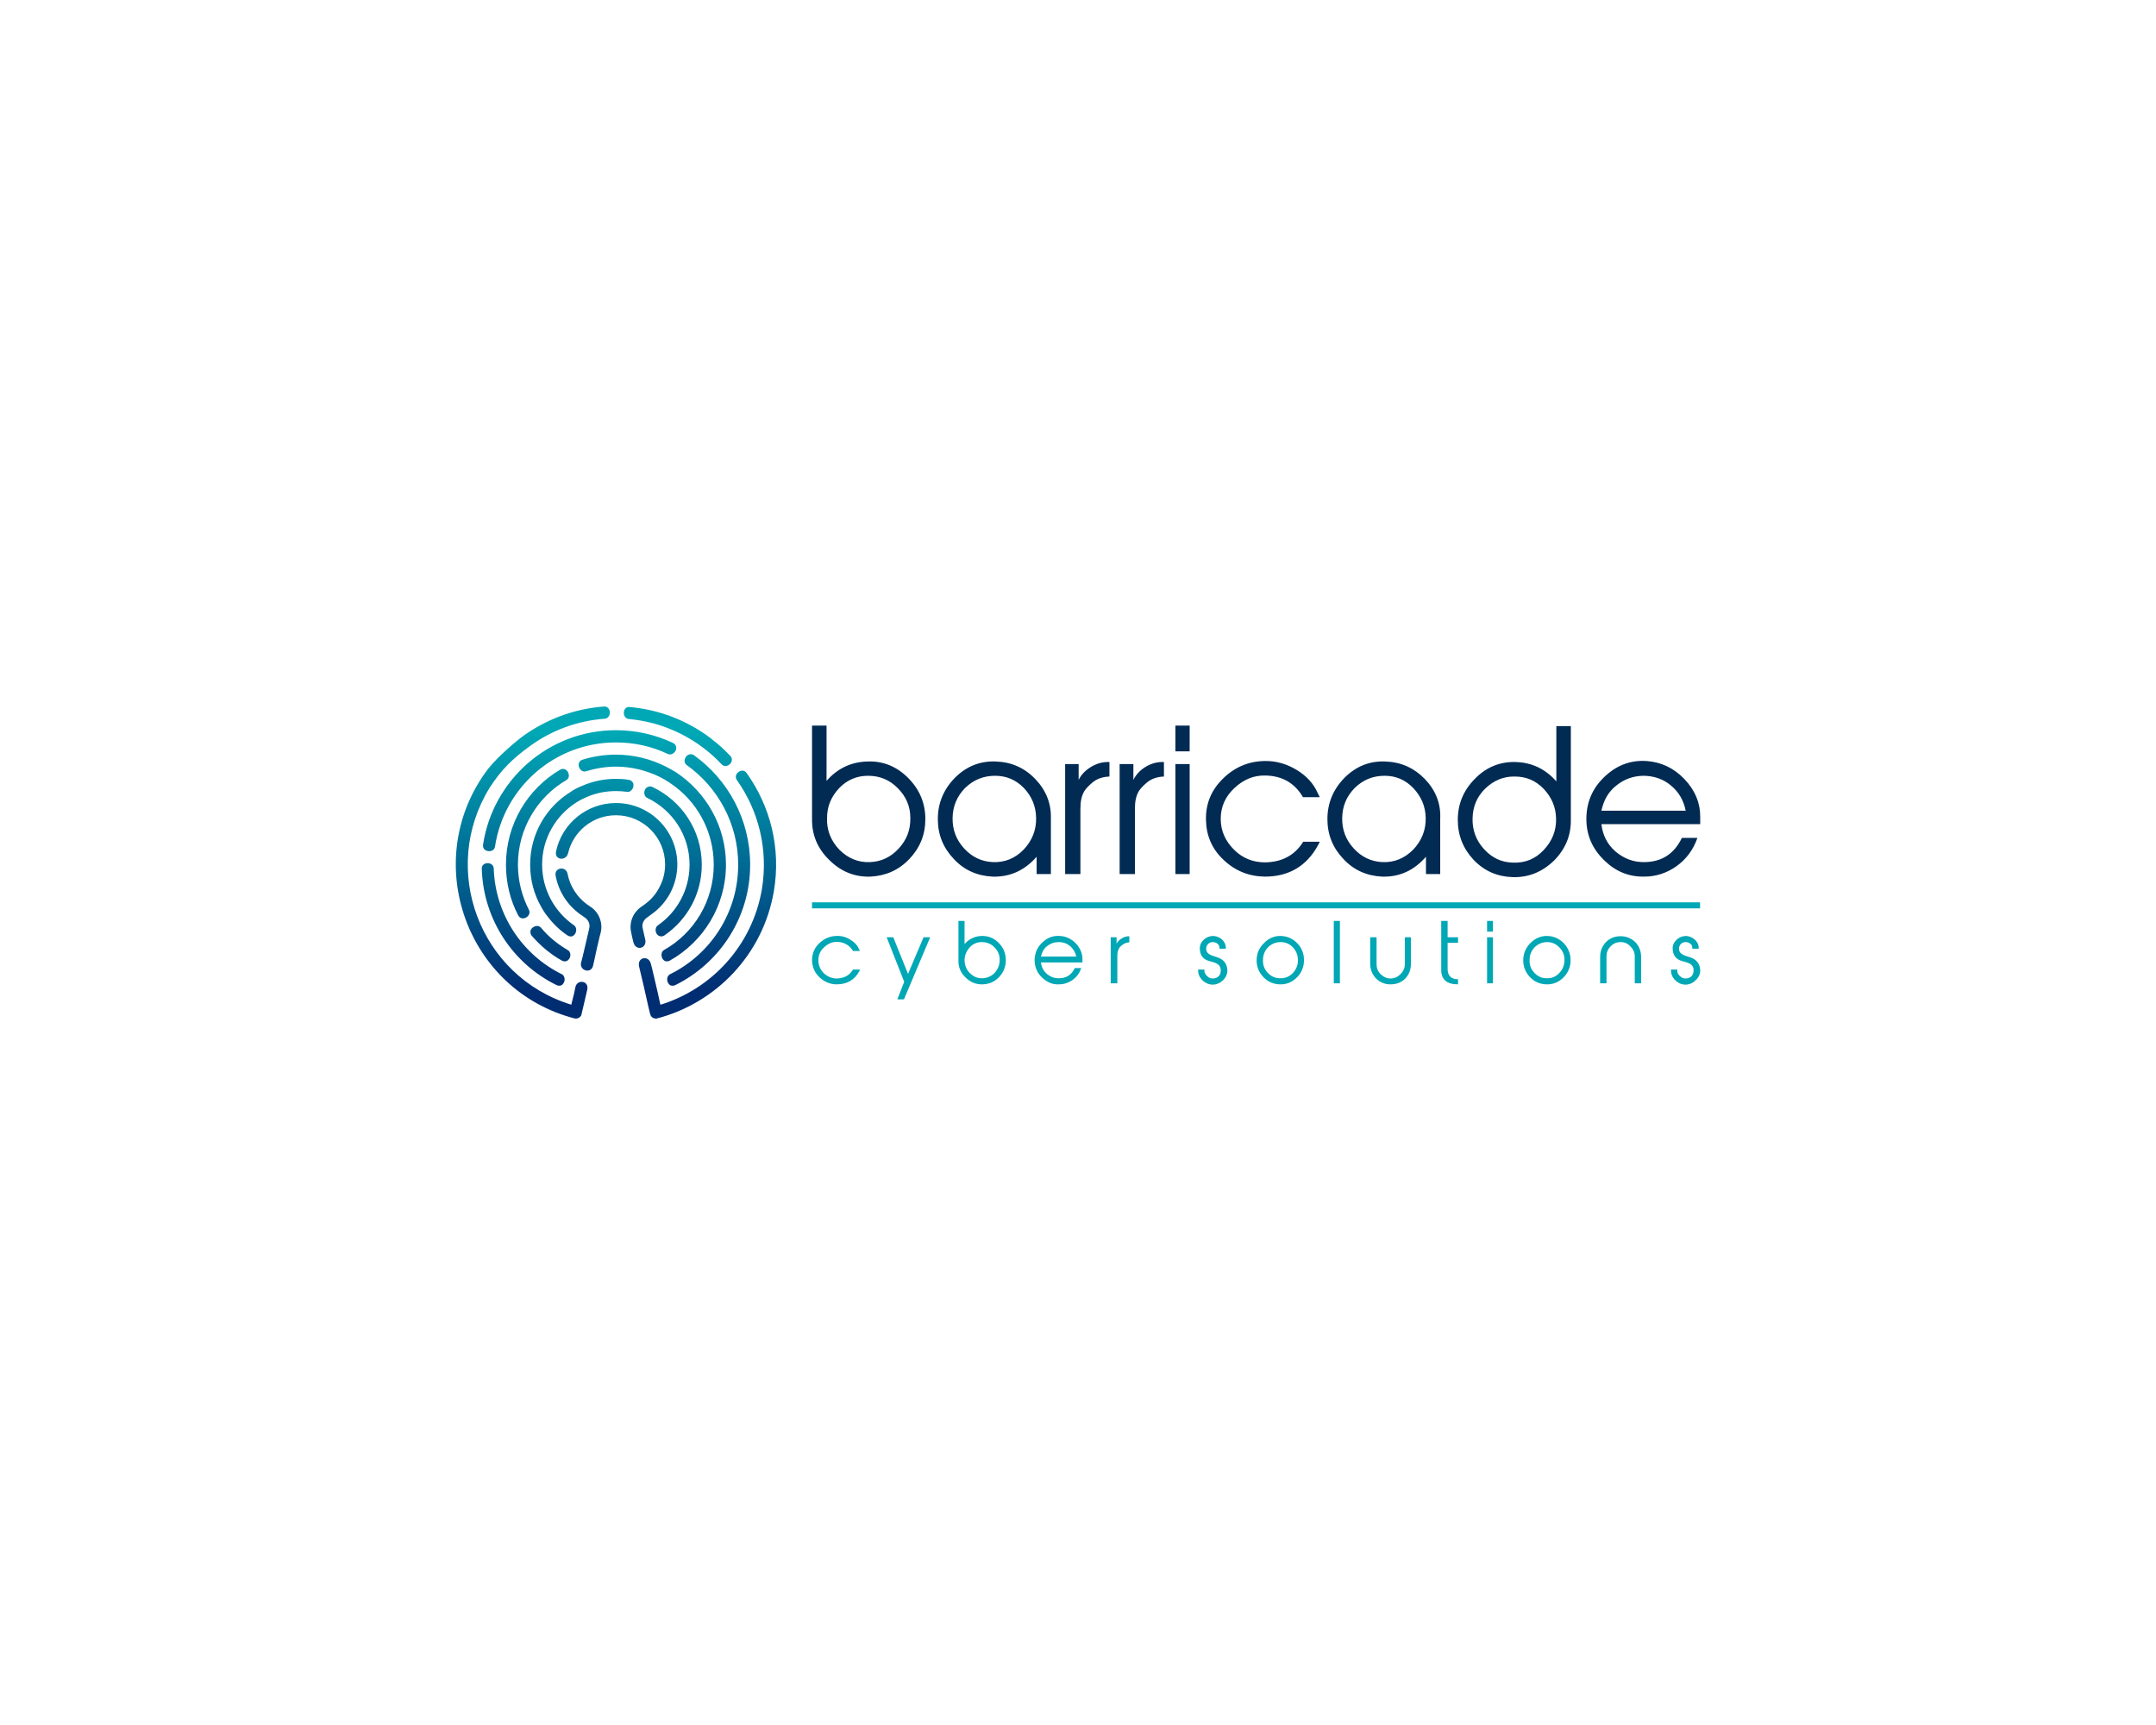 <?xml version="1.0" encoding="UTF-8"?>
<!DOCTYPE svg PUBLIC "-//W3C//DTD SVG 1.1//EN" "http://www.w3.org/Graphics/SVG/1.1/DTD/svg11.dtd">
<!-- Creator: CorelDRAW X7 -->
<svg xmlns="http://www.w3.org/2000/svg" xml:space="preserve" width="84.667mm" height="67.733mm" version="1.1" style="shape-rendering:geometricPrecision; text-rendering:geometricPrecision; image-rendering:optimizeQuality; fill-rule:evenodd; clip-rule:evenodd"
viewBox="0 0 8467 6773"
 xmlns:xlink="http://www.w3.org/1999/xlink">
 <defs>
  <style type="text/css">
   <![CDATA[
    .fil0 {fill:none}
    .fil3 {fill:#00A7B5}
    .fil2 {fill:#022B53}
    .fil1 {fill:url(#id0)}
   ]]>
  </style>
  <linearGradient id="id0" gradientUnits="userSpaceOnUse" x1="2418.75" y1="2884.2" x2="2418.75" y2="3889.13">
   <stop offset="0" style="stop-opacity:1; stop-color:#00A7B5"/>
   <stop offset="1" style="stop-opacity:1; stop-color:#002D72"/>
  </linearGradient>
 </defs>
 <g id="Layer_x0020_1">
  <g id="_1003283752">
   <rect class="fil0" width="8467" height="6773"/>
   <g>
    <path class="fil1" d="M2899 3395c0,-161 -80,-304 -202,-391 -17,-12 -6,-39 11,-42 6,-2 12,0 17,3 134,96 221,253 221,430 0,208 -120,387 -294,473 -6,3 -13,3 -19,1 -15,-8 -19,-35 -1,-44 158,-78 267,-241 267,-430zm-338 -556c-30,-8 -61,-13 -92,-16 -20,-2 -25,-30 -12,-42 4,-4 10,-6 16,-5 113,10 224,51 320,124 1,1 2,2 3,3 26,19 50,42 73,66 4,4 6,10 5,16 -1,18 -26,31 -40,16 -76,-81 -171,-135 -272,-162l-1 0zm-7 1144c0,-1 0,-1 -1,-2l-6 -25 -21 -93 -11 -46 -5 -21c-9,-39 38,-46 46,-12l5 19 11 47 11 47 10 46 1 2c201,-62 360,-232 398,-453 26,-157 -13,-309 -98,-429 -17,-24 21,-52 38,-28 93,130 136,295 107,465 -43,250 -229,439 -459,499 -6,1 -12,0 -18,-4 -4,-3 -7,-7 -8,-12zm-67 -285l-5 -21 -3 -15c-9,-38 5,-76 36,-99l18 -13c25,-18 45,-42 58,-69 14,-27 21,-56 21,-87 0,-106 -86,-193 -193,-193 -92,0 -168,64 -188,149 -8,32 -55,28 -47,-8 23,-108 120,-189 235,-189 133,0 241,108 241,241 0,38 -9,75 -26,109 -17,33 -42,63 -73,85l-23 17c-12,10 -18,25 -14,40l4 18 6 26c8,35 -38,48 -47,9zm-258 -267c9,47 36,90 75,119l19 13c31,23 45,61 36,99l-4 15 -11 47 -10 46 -5 22c-8,33 -54,19 -47,-12l6 -23 11 -47 11 -47 4 -18c4,-15 -2,-30 -14,-40l-24 -17c-50,-37 -83,-90 -94,-150 -6,-32 41,-39 47,-7zm77 456l-16 69 -6 25c0,2 -1,3 -1,5 -2,3 -4,7 -8,9 -5,4 -11,5 -18,4 -424,-110 -603,-611 -352,-964 31,-46 101,-108 145,-142 92,-67 202,-110 322,-119 6,0 12,1 16,6 13,12 8,40 -13,42 -110,8 -212,47 -296,109 -65,47 -112,93 -156,162 -197,319 -41,741 321,852l0 -2 10 -40 6 -28c7,-31 55,-25 46,12zm-43 -736c-80,51 -134,141 -134,244 0,99 50,186 125,238 15,10 10,36 -6,43 -6,2 -13,1 -19,-3 -30,-20 -56,-45 -78,-74 -10,-12 -19,-26 -26,-39 -28,-49 -43,-105 -43,-165 0,-122 64,-228 161,-287 13,-9 27,-16 42,-22 41,-18 86,-28 134,-28 17,0 34,1 50,4 7,1 12,4 16,10 9,15 -4,40 -23,37 -14,-2 -29,-3 -43,-3 -40,0 -79,8 -114,23 -14,6 -28,13 -42,22zm299 -61c115,54 194,170 194,305 0,116 -58,217 -147,278 -6,4 -13,5 -20,2 -16,-6 -20,-32 -5,-42 75,-52 124,-139 124,-238 0,-116 -68,-215 -166,-262 -18,-9 -14,-37 2,-43 6,-3 12,-3 18,0zm94 -57c117,78 195,211 195,362 0,162 -89,303 -221,377 -6,3 -12,4 -19,1 -15,-7 -19,-34 -3,-43 117,-66 195,-191 195,-335 0,-134 -68,-252 -172,-321 -13,-9 -27,-17 -41,-24 -52,-25 -110,-40 -171,-40 -41,0 -80,7 -117,18 -19,7 -35,-17 -28,-33 2,-6 7,-10 13,-12 41,-13 86,-20 132,-20 70,0 137,17 196,47 14,7 28,15 41,23zm-531 610c29,35 65,64 104,87 17,9 13,36 -3,43 -6,3 -13,2 -19,-1 -45,-25 -85,-59 -119,-98 -4,-5 -5,-11 -5,-17 2,-17 28,-30 42,-14zm99 -580c-114,67 -190,191 -190,332 0,64 16,124 43,177 13,25 -28,49 -42,22 -31,-59 -48,-127 -48,-199 0,-159 85,-298 213,-373 5,-3 11,-4 17,-2 17,5 25,33 7,43zm-285 347c6,182 113,339 267,415 17,9 14,36 -2,44 -6,2 -12,2 -18,-1 -170,-83 -288,-256 -294,-457 -1,-29 46,-29 47,-1zm683 -450c-61,-29 -130,-45 -203,-45 -241,0 -440,177 -475,409 -4,27 -51,23 -47,-7 38,-254 257,-450 522,-450 80,0 156,18 224,50 6,3 10,8 12,14 5,17 -14,38 -33,29z"/>
    <path class="fil2" d="M3189 3215c-1,62 21,116 67,161 46,46 100,68 162,66 60,-3 111,-25 153,-69 42,-44 63,-96 63,-157 0,-63 -23,-117 -68,-162 -45,-45 -99,-67 -161,-64 -63,2 -116,27 -159,76l0 -217 -57 0 0 363 0 3zm228 170c-47,2 -87,-15 -121,-49 -34,-36 -50,-78 -48,-125 0,-46 17,-84 48,-117 31,-32 69,-48 113,-48 46,0 85,16 117,49 32,32 49,71 49,116 1,47 -14,86 -45,120 -31,34 -68,52 -113,54zm710 -167l0 -3c2,-60 -19,-112 -61,-156 -42,-44 -94,-67 -154,-69 -63,-3 -117,19 -162,64 -44,45 -67,99 -67,162 0,61 21,113 63,157 41,44 92,66 152,69 68,2 126,-24 173,-78l0 68 56 0 0 -214zm-337 -124c33,-32 72,-48 118,-48 44,0 82,16 113,48 31,33 47,71 48,117 1,47 -15,89 -49,125 -33,34 -74,51 -121,49 -44,-2 -82,-20 -113,-54 -31,-34 -46,-74 -45,-120 1,-46 17,-84 49,-117zm453 80c0,-28 5,-50 15,-67 6,-10 17,-22 34,-36 16,-13 38,-21 65,-22l0 -57c-23,-1 -45,4 -67,16 -23,13 -42,30 -54,54l0 -62 -53 0 0 432 60 0 0 -258zm214 0c0,-28 5,-50 15,-67 6,-10 17,-22 34,-36 16,-13 38,-21 65,-22l0 -57c-23,-1 -45,4 -67,16 -23,13 -41,30 -53,54l0 -62 -54 0 0 432 60 0 0 -258zm215 -325l-56 0 0 101 56 0 0 -101zm0 151l-56 0 0 432 56 0 0 -432zm511 305l-65 0c-33,53 -83,80 -150,81 -47,0 -88,-16 -122,-50 -34,-34 -52,-74 -52,-121 0,-47 18,-88 55,-122 36,-33 75,-49 120,-48 67,1 116,30 148,85l66 0 -9 -18c-16,-36 -43,-65 -80,-88 -39,-24 -82,-37 -127,-36 -64,1 -118,24 -164,69 -46,45 -68,98 -67,161 1,62 23,115 69,158 45,43 99,65 162,66 94,0 165,-41 210,-125l6 -12zm473 -87l0 -3c3,-60 -18,-112 -60,-156 -43,-44 -94,-67 -155,-69 -62,-3 -116,19 -161,64 -44,45 -67,99 -67,162 0,61 21,113 63,157 41,44 92,66 152,69 68,2 125,-24 172,-78l0 68 56 0 0 -214zm-336 -124c33,-32 71,-48 118,-48 44,0 81,16 112,48 31,33 48,71 49,117 1,47 -15,89 -49,125 -34,34 -74,51 -121,49 -44,-2 -82,-20 -113,-54 -31,-34 -46,-74 -45,-120 1,-46 17,-84 49,-117zm849 -243l-57 0 0 217c-42,-48 -95,-74 -159,-76 -62,-2 -116,20 -160,65 -45,45 -68,99 -68,162 0,61 21,113 62,157 42,44 93,66 153,68 62,2 116,-20 162,-64 46,-46 68,-100 67,-162l0 -367zm-341 483c-31,-34 -46,-74 -45,-120 1,-46 16,-84 49,-117 33,-32 72,-49 117,-48 45,0 82,16 113,48 31,33 48,71 49,117 1,47 -15,88 -49,124 -33,35 -73,51 -121,49 -45,-1 -82,-19 -113,-53zm777 -44c-30,62 -78,94 -146,95 -44,1 -82,-14 -115,-42 -32,-28 -50,-64 -55,-107l388 0 0 -31c0,-54 -21,-103 -62,-146 -42,-44 -92,-67 -149,-71 -65,-4 -120,18 -168,65 -47,46 -69,102 -68,167 1,61 24,113 70,158 45,44 97,65 157,64 46,0 89,-14 127,-41 39,-28 66,-65 82,-111l-61 0zm-316 -107c9,-41 27,-74 59,-99 31,-25 67,-38 109,-38 41,1 77,14 106,39 30,25 49,58 57,98l-331 0z"/>
    <path class="fil3" d="M3377 3807l-27 0c-14,23 -35,34 -63,35 -20,0 -37,-7 -52,-21 -14,-14 -21,-31 -21,-51 0,-20 7,-37 23,-51 15,-14 31,-21 50,-21 28,1 49,13 63,36l27 0 -4 -8c-6,-15 -18,-27 -33,-36 -17,-11 -35,-16 -54,-15 -26,0 -49,10 -69,29 -19,18 -28,41 -28,67 1,26 10,48 29,66 19,18 42,28 68,28 40,0 70,-17 89,-52l2 -6zm276 -127l-26 0 -61 144 -58 -144 -26 0 69 175 -27 69 26 0 103 -244zm111 90c-1,26 8,49 28,68 19,19 42,28 68,27 25,-1 46,-10 64,-29 17,-18 26,-40 26,-66 0,-26 -9,-49 -28,-68 -19,-19 -42,-28 -68,-27 -26,1 -49,12 -66,32l0 -91 -24 0 0 153 0 1zm95 71c-19,1 -36,-6 -50,-20 -15,-15 -21,-33 -21,-53 1,-19 8,-35 21,-49 13,-14 29,-20 47,-20 19,0 36,7 49,20 14,14 21,30 21,49 0,20 -6,36 -19,51 -13,14 -29,21 -48,22zm362 -40c-13,27 -33,40 -62,40 -18,1 -34,-6 -48,-17 -13,-12 -21,-27 -23,-45l163 0 0 -13c0,-23 -9,-43 -26,-62 -18,-18 -39,-28 -63,-29 -27,-2 -50,7 -70,27 -20,19 -29,43 -29,70 1,26 10,48 29,66 20,19 41,28 66,27 20,0 38,-6 54,-17 16,-12 28,-27 34,-47l-25 0zm-133 -45c4,-17 11,-31 24,-41 14,-11 29,-16 46,-16 18,0 33,6 45,16 12,11 20,24 24,41l-139 0zm300 -4c0,-11 2,-20 6,-27 2,-5 7,-10 14,-15 7,-6 16,-9 27,-10l0 -24c-9,0 -18,2 -27,7 -10,5 -18,13 -23,22l0 -25 -23 0 0 181 26 0 0 -109zm342 55l-25 0c0,16 5,29 15,40 11,11 24,18 39,19 16,1 31,-5 44,-17 12,-12 18,-26 17,-42 -2,-24 -15,-40 -39,-48l-21 -7c-16,-6 -24,-15 -23,-28 0,-14 12,-25 25,-25 14,0 27,9 27,21l0 5 25 0 0 -6c-1,-13 -7,-23 -17,-32 -11,-8 -22,-12 -35,-12 -14,1 -26,6 -36,16 -10,10 -15,22 -14,36 1,23 12,39 35,46l21 6c18,6 27,16 26,32 0,9 -2,16 -8,22 -6,6 -14,9 -24,9 -8,0 -15,-3 -22,-10 -6,-6 -10,-13 -10,-19l0 -6zm391 -37c0,-25 -8,-47 -26,-66 -17,-18 -39,-28 -64,-29 -26,-1 -49,9 -67,28 -19,18 -29,41 -29,68 0,25 9,47 26,65 18,19 39,28 64,29 27,1 49,-8 68,-27 19,-19 28,-42 28,-68zm-143 49c-13,-14 -19,-31 -18,-50 0,-20 7,-36 20,-50 14,-13 30,-20 50,-20 18,0 34,7 47,20 13,14 20,30 20,49 1,20 -6,38 -20,53 -14,14 -31,21 -51,20 -19,0 -35,-8 -48,-22zm284 -203l-24 0 0 245 24 0 0 -245zm279 64l-24 0 0 106c0,15 -6,28 -17,39 -11,11 -24,17 -39,17 -15,0 -28,-6 -39,-17 -11,-11 -16,-24 -16,-39l0 -106 -25 0 0 103c0,24 8,43 23,59 15,15 34,23 57,23 24,0 43,-8 58,-23 15,-16 22,-35 22,-59l0 -103zm185 165c-27,0 -41,-14 -41,-41l0 -102 41 0 0 -22 -41 0 0 -64 -25 0 0 193c0,37 22,56 66,56l0 -20zm137 -229l-23 0 0 42 23 0 0 -42zm0 64l-23 0 0 181 23 0 0 -181zm305 90c0,-25 -9,-47 -26,-66 -18,-18 -39,-28 -64,-29 -26,-1 -49,9 -68,28 -18,18 -28,41 -28,68 0,25 9,47 26,65 18,19 39,28 64,29 26,1 49,-8 68,-27 19,-19 28,-42 28,-68zm-143 49c-13,-14 -19,-31 -18,-50 0,-20 7,-36 20,-50 14,-13 30,-20 49,-20 19,0 34,7 47,20 14,14 21,30 21,49 0,20 -6,38 -21,53 -13,14 -30,21 -50,20 -19,0 -35,-8 -48,-22zm420 -61c0,-24 -8,-43 -23,-59 -16,-15 -35,-23 -58,-23 -23,0 -42,8 -57,23 -15,16 -23,35 -23,59l0 103 25 0 0 -106c0,-15 5,-28 16,-39 11,-12 25,-17 39,-17 15,0 28,5 39,17 11,11 17,24 17,39l0 106 25 0 0 -103zm142 49l-25 0c0,16 5,29 15,40 11,11 23,18 39,19 16,1 31,-5 43,-17 13,-12 19,-26 18,-42 -2,-24 -15,-40 -39,-48l-21 -7c-16,-6 -24,-15 -23,-28 0,-14 11,-25 25,-25 14,0 27,9 27,21l0 5 25 0 0 -6c-1,-13 -7,-23 -18,-32 -10,-8 -22,-12 -34,-12 -14,1 -26,6 -36,16 -10,10 -15,22 -14,36 1,23 12,39 35,46l21 6c18,6 27,16 26,32 0,9 -3,16 -8,22 -6,6 -14,9 -24,9 -8,0 -15,-3 -22,-10 -7,-6 -10,-13 -10,-19l0 -6z"/>
    <rect class="fil3" x="3189" y="3543" width="3487.49" height="23.657"/>
   </g>
  </g>
 </g>
</svg>
